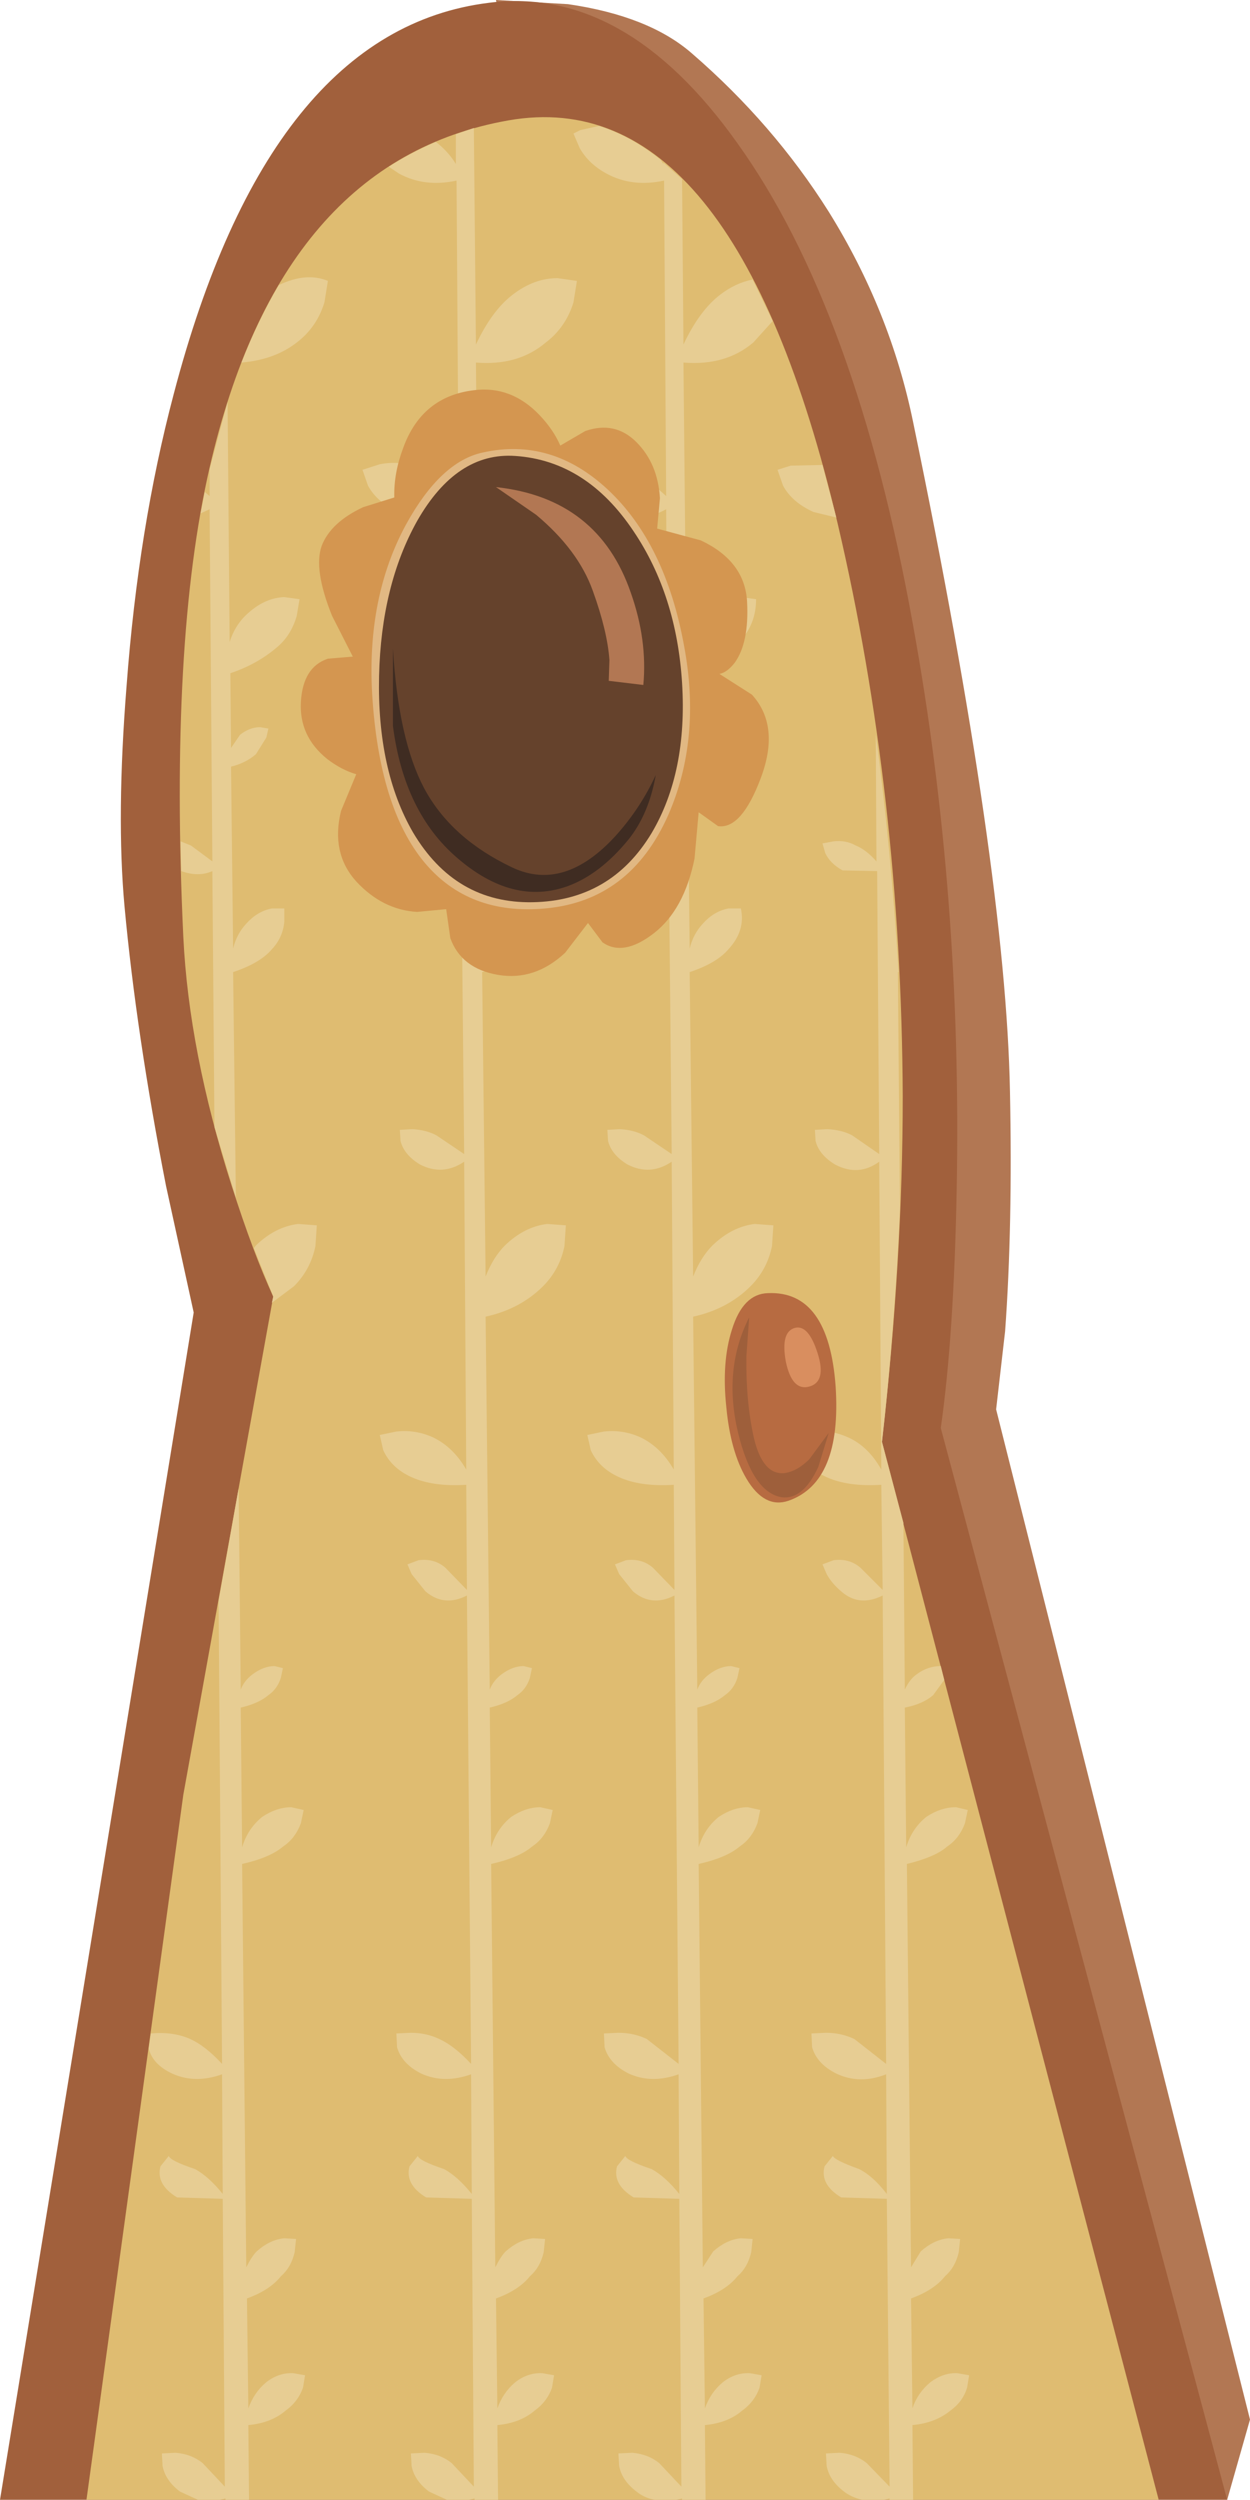 <?xml version="1.0" encoding="UTF-8" standalone="no"?>
<svg xmlns:xlink="http://www.w3.org/1999/xlink" height="180.65px" width="90.35px" xmlns="http://www.w3.org/2000/svg">
  <g transform="matrix(1.0, 0.0, 0.0, 1.0, 0.0, 0.0)">
    <use height="180.65" transform="matrix(1.0, 0.0, 0.0, 1.0, 0.0, 0.0)" width="90.35" xlink:href="#shape0"/>
  </g>
  <defs>
    <g id="shape0" transform="matrix(1.0, 0.0, 0.0, 1.0, 0.0, 0.0)">
      <path d="M66.0 30.5 Q72.7 62.85 73.0 78.85 73.2 88.65 72.65 96.2 L72.0 101.85 90.35 174.85 88.7 180.65 53.35 99.2 35.85 0.0 41.05 0.3 Q46.9 1.15 50.0 3.85 55.9 8.95 59.9 15.3 64.35 22.45 66.0 30.5" fill="#b27753" fill-rule="evenodd" stroke="none"/>
      <path d="M66.0 45.2 Q69.55 64.75 69.15 85.95 68.95 96.55 68.0 103.2 L88.7 180.65 0.0 180.65 14.0 94.85 12.0 85.7 Q9.85 74.7 9.0 65.5 8.4 58.95 9.15 49.55 10.0 38.15 12.55 28.5 19.45 2.15 35.35 0.2 45.2 -1.05 53.3 10.35 61.9 22.35 66.0 45.2" fill="#a1603c" fill-rule="evenodd" stroke="none"/>
      <path d="M36.75 8.7 Q53.0 5.85 60.55 37.85 65.15 57.5 65.25 79.2 65.25 90.95 63.75 104.2 L83.75 180.65 6.25 180.65 13.25 129.7 19.75 93.7 Q18.3 90.55 16.75 85.7 13.65 76.0 13.25 67.7 12.25 46.4 15.15 33.8 20.25 11.6 36.75 8.7" fill="#dfbc71" fill-rule="evenodd" stroke="none"/>
      <path d="M15.15 36.8 L14.5 37.1 14.8 35.55 15.15 35.85 15.15 33.9 16.45 29.05 16.6 46.4 Q17.0 45.1 18.0 44.25 19.2 43.2 20.55 43.15 L21.65 43.3 21.45 44.5 Q21.05 45.9 20.05 46.75 18.6 48.0 16.65 48.65 L16.7 54.05 17.35 53.1 Q18.05 52.55 18.8 52.55 L19.4 52.65 19.25 53.3 18.5 54.5 Q17.75 55.15 16.7 55.4 L16.85 68.55 Q17.1 67.5 17.8 66.75 18.6 65.85 19.65 65.65 L20.55 65.65 20.55 66.6 Q20.45 67.75 19.65 68.6 18.8 69.6 16.85 70.25 L17.05 86.55 15.5 81.45 15.35 62.95 Q14.35 63.4 13.1 62.95 L13.05 60.8 13.8 61.1 15.35 62.25 15.15 36.8" fill="#e7cd93" fill-rule="evenodd" stroke="none"/>
      <path d="M22.9 88.55 L22.8 90.05 Q22.45 91.75 21.25 92.95 L19.65 94.15 19.75 93.7 18.35 90.2 18.5 90.0 Q19.9 88.65 21.55 88.45 L22.9 88.55" fill="#e7cd93" fill-rule="evenodd" stroke="none"/>
      <path d="M20.45 120.55 L20.3 121.25 Q20.05 122.05 19.4 122.5 18.7 123.1 17.4 123.4 L17.5 133.5 Q17.9 132.15 18.95 131.3 20.0 130.6 21.05 130.6 L21.95 130.8 21.75 131.75 Q21.35 132.85 20.45 133.45 19.5 134.25 17.5 134.7 L17.8 163.85 Q18.2 163.05 18.55 162.7 19.5 161.85 20.55 161.75 L21.4 161.8 21.3 162.75 Q21.05 163.85 20.3 164.5 19.5 165.5 17.85 166.1 L17.95 174.05 Q18.35 172.9 19.25 172.15 20.15 171.45 21.2 171.5 L22.05 171.65 21.9 172.55 Q21.55 173.55 20.65 174.2 19.6 175.1 17.95 175.25 L18.0 180.65 16.3 180.65 16.3 180.55 15.9 180.65 14.3 180.65 13.0 180.05 Q11.95 179.25 11.75 178.2 L11.7 177.3 12.7 177.25 Q13.85 177.35 14.65 178.0 L16.25 179.7 16.1 158.9 12.8 158.8 Q11.25 157.85 11.6 156.55 L12.2 155.8 Q12.3 156.15 14.1 156.75 15.1 157.3 16.1 158.55 L16.05 149.9 Q14.1 150.6 12.45 149.85 11.05 149.2 10.75 148.05 L10.9 146.95 Q12.5 146.8 13.75 147.35 14.85 147.85 16.05 149.15 L15.8 115.7 17.25 107.55 17.4 122.1 Q17.65 121.45 18.25 121.0 19.05 120.4 19.85 120.4 L20.45 120.55" fill="#e7cd93" fill-rule="evenodd" stroke="none"/>
      <path d="M23.7 20.3 L23.45 21.85 Q22.9 23.65 21.45 24.75 19.85 26.0 17.45 26.2 18.65 23.15 20.15 20.6 22.15 19.65 23.7 20.3" fill="#e7cd93" fill-rule="evenodd" stroke="none"/>
      <path d="M41.7 20.3 L41.45 21.85 Q40.9 23.65 39.45 24.75 37.45 26.45 34.4 26.2 L34.6 46.4 Q35.0 45.1 36.0 44.25 37.2 43.2 38.55 43.15 L39.65 43.3 Q39.65 45.4 38.05 46.75 36.6 48.0 34.65 48.65 L34.7 54.05 35.35 53.1 Q36.05 52.55 36.8 52.55 L37.4 52.65 37.25 53.3 36.5 54.5 Q35.75 55.15 34.7 55.4 L34.85 68.55 Q35.1 67.5 35.8 66.75 36.6 65.85 37.65 65.65 L38.55 65.65 38.55 66.6 Q38.45 67.75 37.65 68.6 36.8 69.6 34.85 70.25 L35.1 92.25 Q35.65 90.85 36.5 90.0 37.9 88.65 39.55 88.45 L40.9 88.55 40.8 90.05 Q40.45 91.75 39.25 92.95 37.6 94.6 35.1 95.15 L35.4 122.1 Q35.65 121.45 36.25 121.0 37.05 120.4 37.85 120.4 L38.45 120.55 38.3 121.25 Q38.05 122.05 37.4 122.5 36.7 123.1 35.4 123.4 L35.5 133.5 Q35.9 132.15 36.95 131.3 38.0 130.6 39.05 130.6 L39.95 130.8 39.75 131.75 Q39.35 132.85 38.45 133.45 37.5 134.25 35.5 134.7 L35.8 163.85 Q36.2 163.05 36.55 162.7 37.5 161.85 38.55 161.75 L39.4 161.8 39.3 162.75 Q39.05 163.85 38.3 164.5 37.5 165.5 35.85 166.1 L35.95 174.05 Q36.35 172.9 37.25 172.15 38.15 171.45 39.2 171.5 L40.05 171.65 39.9 172.55 Q39.55 173.55 38.65 174.2 37.6 175.1 35.95 175.25 L36.0 180.65 34.3 180.65 34.3 180.55 33.9 180.65 32.3 180.65 31.0 180.05 Q29.95 179.25 29.75 178.2 L29.7 177.3 30.7 177.25 Q31.85 177.35 32.65 178.0 L34.25 179.7 34.1 158.9 30.8 158.8 Q29.25 157.85 29.6 156.55 L30.2 155.8 Q30.3 156.15 32.1 156.75 33.1 157.3 34.1 158.55 L34.05 149.9 Q32.1 150.6 30.45 149.85 29.05 149.15 28.7 147.95 L28.65 146.95 29.7 146.9 Q30.8 146.9 31.75 147.35 32.85 147.85 34.05 149.15 L33.75 115.3 Q32.1 116.15 30.75 115.0 L29.75 113.75 29.45 113.05 30.25 112.75 Q31.4 112.6 32.2 113.3 L33.75 114.9 33.7 107.3 Q31.3 107.45 29.75 106.75 28.3 106.1 27.7 104.8 L27.45 103.7 28.65 103.45 Q30.0 103.3 31.25 103.85 32.75 104.55 33.7 106.2 L33.55 83.95 Q32.0 85.0 30.35 84.15 29.2 83.45 28.95 82.45 L28.9 81.65 29.8 81.6 Q30.8 81.65 31.55 82.05 L33.55 83.4 33.35 62.95 30.85 62.9 Q29.95 62.4 29.6 61.65 L29.45 60.95 30.2 60.8 Q31.1 60.7 31.8 61.1 32.6 61.4 33.35 62.25 L33.15 36.8 Q30.95 38.0 28.8 37.0 27.25 36.3 26.6 35.1 L26.2 33.95 27.45 33.55 Q29.0 33.25 30.3 33.85 31.7 34.5 33.15 35.85 L33.0 13.05 Q30.7 13.55 28.85 12.55 L28.1 12.05 Q29.65 11.05 31.5 10.25 32.4 10.95 32.95 11.85 L32.95 9.7 34.25 9.25 34.4 24.9 Q35.55 22.45 37.05 21.3 38.6 20.1 40.3 20.1 L41.7 20.3" fill="#e7cd93" fill-rule="evenodd" stroke="none"/>
      <path d="M41.45 9.65 L41.95 9.4 43.3 9.1 Q45.65 9.85 47.75 11.55 L47.95 11.85 47.95 11.75 49.3 12.95 49.4 24.9 Q50.55 22.45 52.05 21.3 53.15 20.45 54.4 20.2 L55.85 23.2 54.45 24.75 Q52.45 26.45 49.4 26.2 L49.6 46.4 Q50.0 45.1 51.0 44.25 52.2 43.2 53.55 43.15 L54.65 43.3 Q54.65 45.4 53.05 46.75 51.6 48.0 49.65 48.65 L49.7 54.05 Q49.95 53.55 50.35 53.1 51.45 52.2 52.4 52.65 52.35 53.75 51.5 54.5 50.75 55.15 49.7 55.4 L49.85 68.55 Q50.1 67.5 50.8 66.75 51.6 65.85 52.65 65.65 L53.55 65.65 Q53.9 67.25 52.65 68.6 51.8 69.6 49.85 70.25 L50.1 92.25 Q50.65 90.85 51.5 90.0 52.9 88.65 54.55 88.45 L55.9 88.55 55.8 90.05 Q55.45 91.75 54.25 92.95 52.6 94.6 50.1 95.15 L50.4 122.1 Q50.65 121.45 51.25 121.0 52.05 120.4 52.85 120.4 L53.45 120.55 53.3 121.25 Q53.05 122.05 52.4 122.5 51.7 123.1 50.4 123.4 L50.5 133.5 Q50.9 132.15 51.95 131.3 53.0 130.6 54.05 130.6 L54.95 130.8 54.75 131.75 Q54.35 132.85 53.45 133.45 52.5 134.25 50.5 134.7 L50.8 163.85 51.55 162.7 Q52.5 161.85 53.55 161.75 L54.4 161.8 54.3 162.75 Q54.05 163.85 53.3 164.5 52.5 165.5 50.85 166.1 L50.95 174.05 Q51.35 172.9 52.25 172.15 53.15 171.45 54.2 171.5 L55.05 171.65 54.9 172.55 Q54.55 173.55 53.65 174.2 52.6 175.1 50.95 175.25 L51.0 180.65 49.3 180.65 49.3 180.55 48.9 180.65 47.3 180.65 Q46.55 180.5 46.0 180.05 44.95 179.25 44.75 178.2 L44.7 177.3 45.7 177.25 Q46.85 177.35 47.65 178.0 L49.25 179.7 49.1 158.9 45.8 158.8 Q44.25 157.85 44.6 156.55 L45.2 155.8 Q45.3 156.15 47.1 156.75 48.1 157.3 49.1 158.55 L49.05 149.9 Q47.1 150.6 45.45 149.85 44.05 149.15 43.7 147.95 L43.65 146.95 44.7 146.9 Q45.8 146.9 46.75 147.35 L49.05 149.15 48.75 115.3 Q47.1 116.15 45.75 115.0 L44.75 113.75 44.45 113.05 45.25 112.75 Q46.4 112.6 47.2 113.3 L48.75 114.9 48.7 107.3 Q46.3 107.45 44.75 106.75 43.3 106.1 42.7 104.8 L42.45 103.7 43.65 103.45 Q45.0 103.3 46.25 103.85 47.75 104.55 48.7 106.2 L48.55 83.95 Q47.0 85.0 45.35 84.15 44.2 83.45 43.95 82.45 L43.9 81.65 44.8 81.6 Q45.8 81.65 46.55 82.05 L48.55 83.4 48.35 62.95 45.85 62.9 Q44.95 62.4 44.6 61.65 L44.45 60.95 45.2 60.8 46.8 61.1 Q47.6 61.4 48.35 62.25 L48.15 36.8 Q45.95 38.0 43.8 37.0 42.25 36.3 41.6 35.1 L41.2 33.95 42.45 33.55 Q44.0 33.25 45.3 33.85 46.7 34.5 48.15 35.85 L48.0 13.05 Q45.7 13.55 43.85 12.55 42.55 11.85 41.9 10.7 L41.45 9.65" fill="#e7cd93" fill-rule="evenodd" stroke="none"/>
      <path d="M56.2 33.95 L57.15 33.65 59.45 33.6 60.45 37.4 58.8 37.0 Q57.25 36.3 56.6 35.1 L56.2 33.95" fill="#e7cd93" fill-rule="evenodd" stroke="none"/>
      <path d="M61.85 61.1 Q62.6 61.4 63.35 62.25 L63.3 53.05 Q64.4 61.25 64.95 70.25 L64.9 70.25 65.05 87.4 Q64.65 96.35 63.75 104.2 L65.3 110.05 65.4 122.1 Q65.75 121.35 66.25 121.0 67.05 120.4 68.0 120.4 L68.25 121.4 67.45 122.5 Q66.7 123.15 65.4 123.4 L65.5 133.5 Q65.9 132.15 66.95 131.3 68.0 130.6 69.1 130.6 L69.95 130.8 69.75 131.75 Q69.35 132.85 68.45 133.45 67.6 134.2 65.55 134.7 L65.85 163.85 66.55 162.7 Q67.5 161.85 68.55 161.75 L69.4 161.8 69.3 162.75 Q69.05 163.85 68.3 164.5 67.5 165.5 65.85 166.1 L65.95 174.05 Q66.3 172.95 67.25 172.15 68.2 171.45 69.2 171.5 L70.05 171.65 69.9 172.55 Q69.6 173.55 68.7 174.2 67.6 175.1 65.95 175.25 L66.0 180.65 64.3 180.65 64.3 180.55 63.9 180.65 62.3 180.65 Q61.5 180.45 61.0 180.05 59.95 179.25 59.75 178.2 L59.7 177.3 60.7 177.25 Q61.85 177.35 62.65 178.0 L64.3 179.7 64.1 158.9 60.8 158.8 Q59.25 157.85 59.6 156.55 L60.2 155.8 Q60.3 156.1 62.1 156.75 63.1 157.25 64.1 158.55 L64.05 149.9 Q62.15 150.65 60.45 149.85 59.05 149.15 58.7 147.95 L58.65 146.95 59.7 146.9 Q60.8 146.9 61.75 147.35 L64.05 149.15 63.8 115.3 Q62.1 116.15 60.8 115.0 60.1 114.4 59.75 113.75 L59.45 113.05 60.25 112.75 Q61.4 112.6 62.2 113.3 L63.8 114.9 63.7 107.3 Q61.3 107.45 59.75 106.75 58.3 106.1 57.7 104.8 L57.45 103.7 58.65 103.45 Q60.0 103.3 61.25 103.85 62.75 104.5 63.7 106.2 L63.55 83.95 Q62.05 85.05 60.35 84.15 59.2 83.45 58.95 82.45 L58.9 81.65 59.8 81.6 Q60.85 81.65 61.6 82.05 L63.55 83.4 63.4 62.95 60.9 62.9 Q60.0 62.4 59.65 61.65 L59.45 60.95 60.25 60.8 Q61.15 60.7 61.85 61.1" fill="#e7cd93" fill-rule="evenodd" stroke="none"/>
      <path d="M52.9 96.1 Q53.7 93.5 55.5 93.45 59.9 93.25 60.4 100.2 60.85 107.1 57.0 108.45 55.25 109.05 53.95 106.85 52.8 104.9 52.5 101.7 52.15 98.45 52.9 96.1" fill="#b76b41" fill-rule="evenodd" stroke="none"/>
      <path d="M52.0 48.7 L54.35 50.2 Q56.4 52.45 55.0 56.2 53.6 59.95 51.9 59.7 L50.5 58.7 50.2 62.05 Q49.45 65.75 47.25 67.45 45.05 69.15 43.55 68.1 L42.5 66.7 40.85 68.85 Q38.65 70.9 36.0 70.45 33.35 70.0 32.55 67.8 L32.25 65.7 30.15 65.9 Q27.65 65.75 25.75 63.7 23.9 61.65 24.65 58.6 L25.75 55.95 Q24.7 55.65 23.65 54.85 21.6 53.2 21.75 50.7 21.9 48.2 23.7 47.6 L25.5 47.45 24.0 44.5 Q22.65 41.15 23.25 39.45 23.9 37.75 26.25 36.65 L28.5 35.95 Q28.45 34.2 29.15 32.35 30.5 28.65 34.25 28.2 36.95 27.85 39.0 30.0 40.0 31.05 40.5 32.2 L42.3 31.15 Q44.45 30.4 46.0 31.95 47.55 33.5 47.7 36.0 L47.5 38.2 50.65 39.05 Q53.85 40.55 54.0 43.5 54.15 46.45 53.1 47.9 52.55 48.6 52.0 48.7" fill="#d49650" fill-rule="evenodd" stroke="none"/>
      <path d="M43.9 35.35 Q48.1 39.25 49.45 46.7 50.7 53.4 48.3 58.9 45.55 65.1 39.4 65.65 33.9 66.15 30.7 62.35 27.4 58.4 26.9 50.15 26.5 43.15 29.35 37.9 31.85 33.35 34.9 32.7 39.85 31.6 43.9 35.35" fill="#e1b883" fill-rule="evenodd" stroke="none"/>
      <path d="M45.8 38.4 Q48.9 43.0 49.3 49.35 49.7 55.8 47.1 60.2 44.15 65.1 38.5 65.2 32.9 65.3 29.85 60.15 27.25 55.65 27.4 48.85 27.55 42.3 30.15 37.65 33.0 32.65 37.25 32.95 42.4 33.3 45.8 38.4" fill="#65422c" fill-rule="evenodd" stroke="none"/>
      <path d="M44.0 49.2 L44.05 47.7 Q43.9 45.6 42.85 42.7 41.8 39.75 38.75 37.2 L35.85 35.2 Q43.25 36.0 45.6 42.85 46.8 46.25 46.5 49.5 L44.0 49.2" fill="#b27753" fill-rule="evenodd" stroke="none"/>
      <path d="M30.65 56.95 Q32.6 60.6 37.05 62.7 40.8 64.45 44.5 60.4 46.3 58.4 47.4 56.0 46.9 58.85 45.4 60.7 43.35 63.2 41.0 64.05 37.05 65.45 33.05 62.0 29.2 58.7 28.4 52.45 L28.4 46.85 Q28.8 53.45 30.65 56.95" fill="#3f2c22" fill-rule="evenodd" stroke="none"/>
      <path d="M53.95 98.0 Q53.9 101.3 54.5 103.95 55.15 106.65 56.75 106.45 57.65 106.3 58.5 105.45 L59.9 103.55 59.15 106.0 Q58.05 108.4 56.5 108.2 54.4 107.85 53.35 103.55 52.25 98.95 54.15 95.2 L53.95 98.0" fill="#9e5f3b" fill-rule="evenodd" stroke="none"/>
      <path d="M57.5 95.95 Q58.45 95.75 59.1 97.8 59.75 99.85 58.5 100.2 57.25 100.55 56.8 98.4 56.4 96.2 57.5 95.95" fill="#d98e5f" fill-rule="evenodd" stroke="none"/>
    </g>
  </defs>
</svg>
